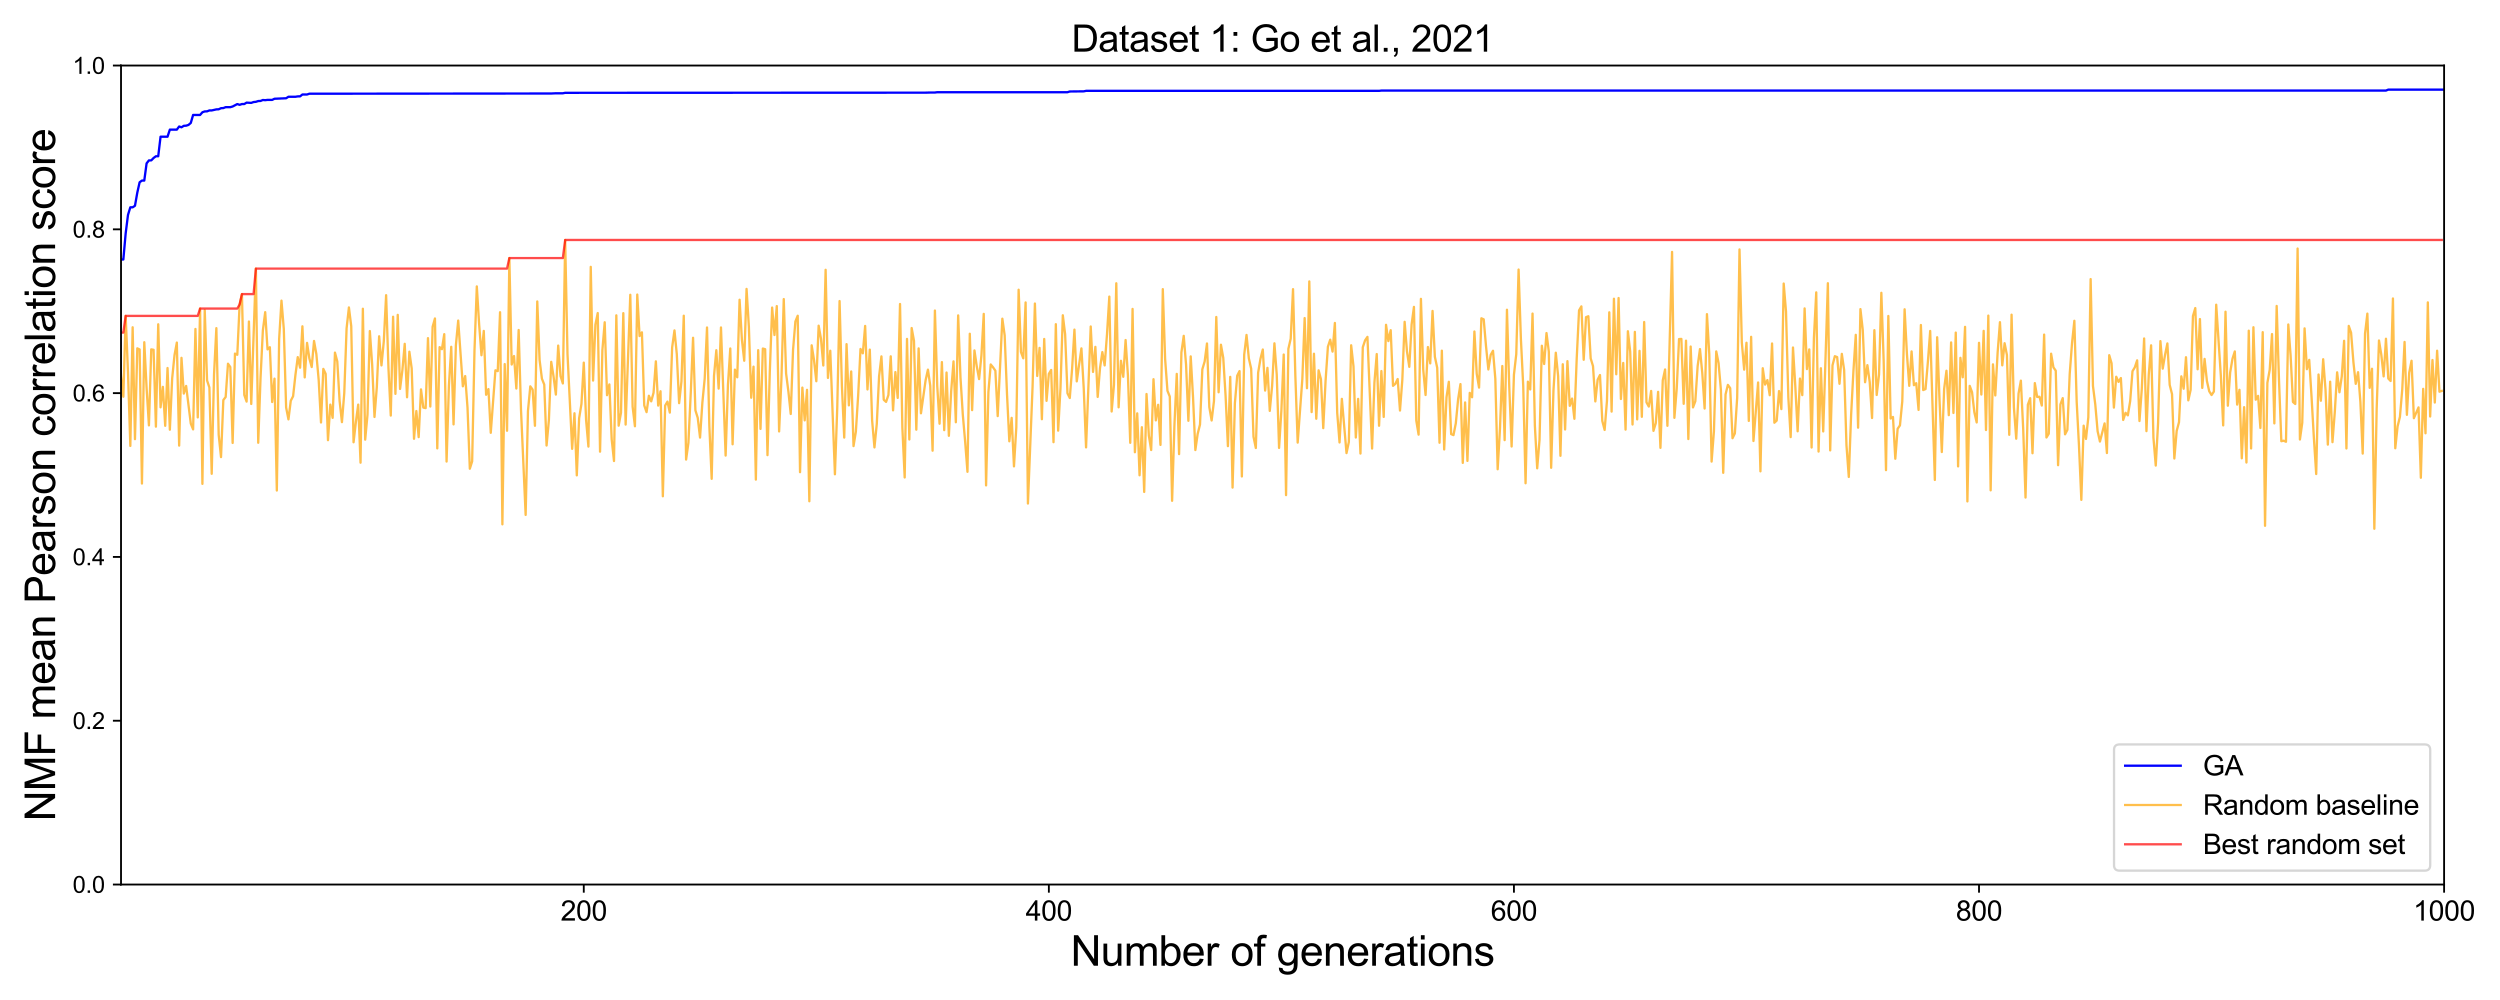 <?xml version="1.0" encoding="utf-8" standalone="no"?>
<!DOCTYPE svg PUBLIC "-//W3C//DTD SVG 1.1//EN"
  "http://www.w3.org/Graphics/SVG/1.1/DTD/svg11.dtd">
<svg xmlns:xlink="http://www.w3.org/1999/xlink" width="1080pt" height="432pt" viewBox="0 0 1080 432" xmlns="http://www.w3.org/2000/svg" version="1.1">
 <defs>
  <style type="text/css">*{stroke-linejoin: round; stroke-linecap: butt}</style>
 </defs>
 <g id="figure_1">
  <g id="patch_1">
   <path d="M 0 432 
L 1080 432 
L 1080 0 
L 0 0 
z
" style="fill: #ffffff"/>
  </g>
  <g id="axes_1">
   <g id="patch_2">
    <path d="M 52.28 382.12 
L 1055.85 382.12 
L 1055.85 28.32 
L 52.28 28.32 
z
" style="fill: #ffffff"/>
   </g>
   <g id="matplotlib.axis_1">
    <g id="xtick_1">
     <g id="line2d_1">
      <defs>
       <path id="mba9bef9d2d" d="M 0 0 
L 0 3.5 
" style="stroke: #000000; stroke-width: 0.8"/>
      </defs>
      <g>
       <use xlink:href="#mba9bef9d2d" x="252.19" y="382.12" style="stroke: #000000; stroke-width: 0.8"/>
      </g>
     </g>
     <g id="text_1">
      <!-- 200 -->
      <g transform="translate(242.181 397.709) scale(0.12 -0.12)">
       <defs>
        <path id="ArialMT-32" d="M 3222 541 
L 3222 0 
L 194 0 
Q 188 203 259 391 
Q 375 700 629 1000 
Q 884 1300 1366 1694 
Q 2113 2306 2375 2664 
Q 2638 3022 2638 3341 
Q 2638 3675 2398 3904 
Q 2159 4134 1775 4134 
Q 1369 4134 1125 3890 
Q 881 3647 878 3216 
L 300 3275 
Q 359 3922 746 4261 
Q 1134 4600 1788 4600 
Q 2447 4600 2831 4234 
Q 3216 3869 3216 3328 
Q 3216 3053 3103 2787 
Q 2991 2522 2730 2228 
Q 2469 1934 1863 1422 
Q 1356 997 1212 845 
Q 1069 694 975 541 
L 3222 541 
z
" transform="scale(0.016)"/>
        <path id="ArialMT-30" d="M 266 2259 
Q 266 3072 433 3567 
Q 600 4063 929 4331 
Q 1259 4600 1759 4600 
Q 2128 4600 2406 4451 
Q 2684 4303 2865 4023 
Q 3047 3744 3150 3342 
Q 3253 2941 3253 2259 
Q 3253 1453 3087 958 
Q 2922 463 2592 192 
Q 2263 -78 1759 -78 
Q 1097 -78 719 397 
Q 266 969 266 2259 
z
M 844 2259 
Q 844 1131 1108 757 
Q 1372 384 1759 384 
Q 2147 384 2411 759 
Q 2675 1134 2675 2259 
Q 2675 3391 2411 3762 
Q 2147 4134 1753 4134 
Q 1366 4134 1134 3806 
Q 844 3388 844 2259 
z
" transform="scale(0.016)"/>
       </defs>
       <use xlink:href="#ArialMT-32"/>
       <use xlink:href="#ArialMT-30" x="55.615"/>
       <use xlink:href="#ArialMT-30" x="111.23"/>
      </g>
     </g>
    </g>
    <g id="xtick_2">
     <g id="line2d_2">
      <g>
       <use xlink:href="#mba9bef9d2d" x="453.105" y="382.12" style="stroke: #000000; stroke-width: 0.8"/>
      </g>
     </g>
     <g id="text_2">
      <!-- 400 -->
      <g transform="translate(443.096 397.709) scale(0.12 -0.12)">
       <defs>
        <path id="ArialMT-34" d="M 2069 0 
L 2069 1097 
L 81 1097 
L 81 1613 
L 2172 4581 
L 2631 4581 
L 2631 1613 
L 3250 1613 
L 3250 1097 
L 2631 1097 
L 2631 0 
L 2069 0 
z
M 2069 1613 
L 2069 3678 
L 634 1613 
L 2069 1613 
z
" transform="scale(0.016)"/>
       </defs>
       <use xlink:href="#ArialMT-34"/>
       <use xlink:href="#ArialMT-30" x="55.615"/>
       <use xlink:href="#ArialMT-30" x="111.23"/>
      </g>
     </g>
    </g>
    <g id="xtick_3">
     <g id="line2d_3">
      <g>
       <use xlink:href="#mba9bef9d2d" x="654.02" y="382.12" style="stroke: #000000; stroke-width: 0.8"/>
      </g>
     </g>
     <g id="text_3">
      <!-- 600 -->
      <g transform="translate(644.01 397.709) scale(0.12 -0.12)">
       <defs>
        <path id="ArialMT-36" d="M 3184 3459 
L 2625 3416 
Q 2550 3747 2413 3897 
Q 2184 4138 1850 4138 
Q 1581 4138 1378 3988 
Q 1113 3794 959 3422 
Q 806 3050 800 2363 
Q 1003 2672 1297 2822 
Q 1591 2972 1913 2972 
Q 2475 2972 2870 2558 
Q 3266 2144 3266 1488 
Q 3266 1056 3080 686 
Q 2894 316 2569 119 
Q 2244 -78 1831 -78 
Q 1128 -78 684 439 
Q 241 956 241 2144 
Q 241 3472 731 4075 
Q 1159 4600 1884 4600 
Q 2425 4600 2770 4297 
Q 3116 3994 3184 3459 
z
M 888 1484 
Q 888 1194 1011 928 
Q 1134 663 1356 523 
Q 1578 384 1822 384 
Q 2178 384 2434 671 
Q 2691 959 2691 1453 
Q 2691 1928 2437 2201 
Q 2184 2475 1800 2475 
Q 1419 2475 1153 2201 
Q 888 1928 888 1484 
z
" transform="scale(0.016)"/>
       </defs>
       <use xlink:href="#ArialMT-36"/>
       <use xlink:href="#ArialMT-30" x="55.615"/>
       <use xlink:href="#ArialMT-30" x="111.23"/>
      </g>
     </g>
    </g>
    <g id="xtick_4">
     <g id="line2d_4">
      <g>
       <use xlink:href="#mba9bef9d2d" x="854.935" y="382.12" style="stroke: #000000; stroke-width: 0.8"/>
      </g>
     </g>
     <g id="text_4">
      <!-- 800 -->
      <g transform="translate(844.925 397.709) scale(0.12 -0.12)">
       <defs>
        <path id="ArialMT-38" d="M 1131 2484 
Q 781 2613 612 2850 
Q 444 3088 444 3419 
Q 444 3919 803 4259 
Q 1163 4600 1759 4600 
Q 2359 4600 2725 4251 
Q 3091 3903 3091 3403 
Q 3091 3084 2923 2848 
Q 2756 2613 2416 2484 
Q 2838 2347 3058 2040 
Q 3278 1734 3278 1309 
Q 3278 722 2862 322 
Q 2447 -78 1769 -78 
Q 1091 -78 675 323 
Q 259 725 259 1325 
Q 259 1772 486 2073 
Q 713 2375 1131 2484 
z
M 1019 3438 
Q 1019 3113 1228 2906 
Q 1438 2700 1772 2700 
Q 2097 2700 2305 2904 
Q 2513 3109 2513 3406 
Q 2513 3716 2298 3927 
Q 2084 4138 1766 4138 
Q 1444 4138 1231 3931 
Q 1019 3725 1019 3438 
z
M 838 1322 
Q 838 1081 952 856 
Q 1066 631 1291 507 
Q 1516 384 1775 384 
Q 2178 384 2440 643 
Q 2703 903 2703 1303 
Q 2703 1709 2433 1975 
Q 2163 2241 1756 2241 
Q 1359 2241 1098 1978 
Q 838 1716 838 1322 
z
" transform="scale(0.016)"/>
       </defs>
       <use xlink:href="#ArialMT-38"/>
       <use xlink:href="#ArialMT-30" x="55.615"/>
       <use xlink:href="#ArialMT-30" x="111.23"/>
      </g>
     </g>
    </g>
    <g id="xtick_5">
     <g id="line2d_5">
      <g>
       <use xlink:href="#mba9bef9d2d" x="1055.85" y="382.12" style="stroke: #000000; stroke-width: 0.8"/>
      </g>
     </g>
     <g id="text_5">
      <!-- 1000 -->
      <g transform="translate(1042.504 397.709) scale(0.12 -0.12)">
       <defs>
        <path id="ArialMT-31" d="M 2384 0 
L 1822 0 
L 1822 3584 
Q 1619 3391 1289 3197 
Q 959 3003 697 2906 
L 697 3450 
Q 1169 3672 1522 3987 
Q 1875 4303 2022 4600 
L 2384 4600 
L 2384 0 
z
" transform="scale(0.016)"/>
       </defs>
       <use xlink:href="#ArialMT-31"/>
       <use xlink:href="#ArialMT-30" x="55.615"/>
       <use xlink:href="#ArialMT-30" x="111.23"/>
       <use xlink:href="#ArialMT-30" x="166.846"/>
      </g>
     </g>
    </g>
    <g id="text_6">
     <!-- Number of generations -->
     <g transform="translate(462.521 417.198) scale(0.18 -0.18)">
      <defs>
       <path id="ArialMT-4e" d="M 488 0 
L 488 4581 
L 1109 4581 
L 3516 984 
L 3516 4581 
L 4097 4581 
L 4097 0 
L 3475 0 
L 1069 3600 
L 1069 0 
L 488 0 
z
" transform="scale(0.016)"/>
       <path id="ArialMT-75" d="M 2597 0 
L 2597 488 
Q 2209 -75 1544 -75 
Q 1250 -75 995 37 
Q 741 150 617 320 
Q 494 491 444 738 
Q 409 903 409 1263 
L 409 3319 
L 972 3319 
L 972 1478 
Q 972 1038 1006 884 
Q 1059 663 1231 536 
Q 1403 409 1656 409 
Q 1909 409 2131 539 
Q 2353 669 2445 892 
Q 2538 1116 2538 1541 
L 2538 3319 
L 3100 3319 
L 3100 0 
L 2597 0 
z
" transform="scale(0.016)"/>
       <path id="ArialMT-6d" d="M 422 0 
L 422 3319 
L 925 3319 
L 925 2853 
Q 1081 3097 1340 3245 
Q 1600 3394 1931 3394 
Q 2300 3394 2536 3241 
Q 2772 3088 2869 2813 
Q 3263 3394 3894 3394 
Q 4388 3394 4653 3120 
Q 4919 2847 4919 2278 
L 4919 0 
L 4359 0 
L 4359 2091 
Q 4359 2428 4304 2576 
Q 4250 2725 4106 2815 
Q 3963 2906 3769 2906 
Q 3419 2906 3187 2673 
Q 2956 2441 2956 1928 
L 2956 0 
L 2394 0 
L 2394 2156 
Q 2394 2531 2256 2718 
Q 2119 2906 1806 2906 
Q 1569 2906 1367 2781 
Q 1166 2656 1075 2415 
Q 984 2175 984 1722 
L 984 0 
L 422 0 
z
" transform="scale(0.016)"/>
       <path id="ArialMT-62" d="M 941 0 
L 419 0 
L 419 4581 
L 981 4581 
L 981 2947 
Q 1338 3394 1891 3394 
Q 2197 3394 2470 3270 
Q 2744 3147 2920 2923 
Q 3097 2700 3197 2384 
Q 3297 2069 3297 1709 
Q 3297 856 2875 390 
Q 2453 -75 1863 -75 
Q 1275 -75 941 416 
L 941 0 
z
M 934 1684 
Q 934 1088 1097 822 
Q 1363 388 1816 388 
Q 2184 388 2453 708 
Q 2722 1028 2722 1663 
Q 2722 2313 2464 2622 
Q 2206 2931 1841 2931 
Q 1472 2931 1203 2611 
Q 934 2291 934 1684 
z
" transform="scale(0.016)"/>
       <path id="ArialMT-65" d="M 2694 1069 
L 3275 997 
Q 3138 488 2766 206 
Q 2394 -75 1816 -75 
Q 1088 -75 661 373 
Q 234 822 234 1631 
Q 234 2469 665 2931 
Q 1097 3394 1784 3394 
Q 2450 3394 2872 2941 
Q 3294 2488 3294 1666 
Q 3294 1616 3291 1516 
L 816 1516 
Q 847 969 1125 678 
Q 1403 388 1819 388 
Q 2128 388 2347 550 
Q 2566 713 2694 1069 
z
M 847 1978 
L 2700 1978 
Q 2663 2397 2488 2606 
Q 2219 2931 1791 2931 
Q 1403 2931 1139 2672 
Q 875 2413 847 1978 
z
" transform="scale(0.016)"/>
       <path id="ArialMT-72" d="M 416 0 
L 416 3319 
L 922 3319 
L 922 2816 
Q 1116 3169 1280 3281 
Q 1444 3394 1641 3394 
Q 1925 3394 2219 3213 
L 2025 2691 
Q 1819 2813 1613 2813 
Q 1428 2813 1281 2702 
Q 1134 2591 1072 2394 
Q 978 2094 978 1738 
L 978 0 
L 416 0 
z
" transform="scale(0.016)"/>
       <path id="ArialMT-20" transform="scale(0.016)"/>
       <path id="ArialMT-6f" d="M 213 1659 
Q 213 2581 725 3025 
Q 1153 3394 1769 3394 
Q 2453 3394 2887 2945 
Q 3322 2497 3322 1706 
Q 3322 1066 3130 698 
Q 2938 331 2570 128 
Q 2203 -75 1769 -75 
Q 1072 -75 642 372 
Q 213 819 213 1659 
z
M 791 1659 
Q 791 1022 1069 705 
Q 1347 388 1769 388 
Q 2188 388 2466 706 
Q 2744 1025 2744 1678 
Q 2744 2294 2464 2611 
Q 2184 2928 1769 2928 
Q 1347 2928 1069 2612 
Q 791 2297 791 1659 
z
" transform="scale(0.016)"/>
       <path id="ArialMT-66" d="M 556 0 
L 556 2881 
L 59 2881 
L 59 3319 
L 556 3319 
L 556 3672 
Q 556 4006 616 4169 
Q 697 4388 901 4523 
Q 1106 4659 1475 4659 
Q 1713 4659 2000 4603 
L 1916 4113 
Q 1741 4144 1584 4144 
Q 1328 4144 1222 4034 
Q 1116 3925 1116 3625 
L 1116 3319 
L 1763 3319 
L 1763 2881 
L 1116 2881 
L 1116 0 
L 556 0 
z
" transform="scale(0.016)"/>
       <path id="ArialMT-67" d="M 319 -275 
L 866 -356 
Q 900 -609 1056 -725 
Q 1266 -881 1628 -881 
Q 2019 -881 2231 -725 
Q 2444 -569 2519 -288 
Q 2563 -116 2559 434 
Q 2191 0 1641 0 
Q 956 0 581 494 
Q 206 988 206 1678 
Q 206 2153 378 2554 
Q 550 2956 876 3175 
Q 1203 3394 1644 3394 
Q 2231 3394 2613 2919 
L 2613 3319 
L 3131 3319 
L 3131 450 
Q 3131 -325 2973 -648 
Q 2816 -972 2473 -1159 
Q 2131 -1347 1631 -1347 
Q 1038 -1347 672 -1080 
Q 306 -813 319 -275 
z
M 784 1719 
Q 784 1066 1043 766 
Q 1303 466 1694 466 
Q 2081 466 2343 764 
Q 2606 1063 2606 1700 
Q 2606 2309 2336 2618 
Q 2066 2928 1684 2928 
Q 1309 2928 1046 2623 
Q 784 2319 784 1719 
z
" transform="scale(0.016)"/>
       <path id="ArialMT-6e" d="M 422 0 
L 422 3319 
L 928 3319 
L 928 2847 
Q 1294 3394 1984 3394 
Q 2284 3394 2536 3286 
Q 2788 3178 2913 3003 
Q 3038 2828 3088 2588 
Q 3119 2431 3119 2041 
L 3119 0 
L 2556 0 
L 2556 2019 
Q 2556 2363 2490 2533 
Q 2425 2703 2258 2804 
Q 2091 2906 1866 2906 
Q 1506 2906 1245 2678 
Q 984 2450 984 1813 
L 984 0 
L 422 0 
z
" transform="scale(0.016)"/>
       <path id="ArialMT-61" d="M 2588 409 
Q 2275 144 1986 34 
Q 1697 -75 1366 -75 
Q 819 -75 525 192 
Q 231 459 231 875 
Q 231 1119 342 1320 
Q 453 1522 633 1644 
Q 813 1766 1038 1828 
Q 1203 1872 1538 1913 
Q 2219 1994 2541 2106 
Q 2544 2222 2544 2253 
Q 2544 2597 2384 2738 
Q 2169 2928 1744 2928 
Q 1347 2928 1158 2789 
Q 969 2650 878 2297 
L 328 2372 
Q 403 2725 575 2942 
Q 747 3159 1072 3276 
Q 1397 3394 1825 3394 
Q 2250 3394 2515 3294 
Q 2781 3194 2906 3042 
Q 3031 2891 3081 2659 
Q 3109 2516 3109 2141 
L 3109 1391 
Q 3109 606 3145 398 
Q 3181 191 3288 0 
L 2700 0 
Q 2613 175 2588 409 
z
M 2541 1666 
Q 2234 1541 1622 1453 
Q 1275 1403 1131 1340 
Q 988 1278 909 1158 
Q 831 1038 831 891 
Q 831 666 1001 516 
Q 1172 366 1500 366 
Q 1825 366 2078 508 
Q 2331 650 2450 897 
Q 2541 1088 2541 1459 
L 2541 1666 
z
" transform="scale(0.016)"/>
       <path id="ArialMT-74" d="M 1650 503 
L 1731 6 
Q 1494 -44 1306 -44 
Q 1000 -44 831 53 
Q 663 150 594 308 
Q 525 466 525 972 
L 525 2881 
L 113 2881 
L 113 3319 
L 525 3319 
L 525 4141 
L 1084 4478 
L 1084 3319 
L 1650 3319 
L 1650 2881 
L 1084 2881 
L 1084 941 
Q 1084 700 1114 631 
Q 1144 563 1211 522 
Q 1278 481 1403 481 
Q 1497 481 1650 503 
z
" transform="scale(0.016)"/>
       <path id="ArialMT-69" d="M 425 3934 
L 425 4581 
L 988 4581 
L 988 3934 
L 425 3934 
z
M 425 0 
L 425 3319 
L 988 3319 
L 988 0 
L 425 0 
z
" transform="scale(0.016)"/>
       <path id="ArialMT-73" d="M 197 991 
L 753 1078 
Q 800 744 1014 566 
Q 1228 388 1613 388 
Q 2000 388 2187 545 
Q 2375 703 2375 916 
Q 2375 1106 2209 1216 
Q 2094 1291 1634 1406 
Q 1016 1563 777 1677 
Q 538 1791 414 1992 
Q 291 2194 291 2438 
Q 291 2659 392 2848 
Q 494 3038 669 3163 
Q 800 3259 1026 3326 
Q 1253 3394 1513 3394 
Q 1903 3394 2198 3281 
Q 2494 3169 2634 2976 
Q 2775 2784 2828 2463 
L 2278 2388 
Q 2241 2644 2061 2787 
Q 1881 2931 1553 2931 
Q 1166 2931 1000 2803 
Q 834 2675 834 2503 
Q 834 2394 903 2306 
Q 972 2216 1119 2156 
Q 1203 2125 1616 2013 
Q 2213 1853 2448 1751 
Q 2684 1650 2818 1456 
Q 2953 1263 2953 975 
Q 2953 694 2789 445 
Q 2625 197 2315 61 
Q 2006 -75 1616 -75 
Q 969 -75 630 194 
Q 291 463 197 991 
z
" transform="scale(0.016)"/>
      </defs>
      <use xlink:href="#ArialMT-4e"/>
      <use xlink:href="#ArialMT-75" x="72.217"/>
      <use xlink:href="#ArialMT-6d" x="127.832"/>
      <use xlink:href="#ArialMT-62" x="211.133"/>
      <use xlink:href="#ArialMT-65" x="266.748"/>
      <use xlink:href="#ArialMT-72" x="322.363"/>
      <use xlink:href="#ArialMT-20" x="355.664"/>
      <use xlink:href="#ArialMT-6f" x="383.447"/>
      <use xlink:href="#ArialMT-66" x="439.062"/>
      <use xlink:href="#ArialMT-20" x="466.846"/>
      <use xlink:href="#ArialMT-67" x="494.629"/>
      <use xlink:href="#ArialMT-65" x="550.244"/>
      <use xlink:href="#ArialMT-6e" x="605.859"/>
      <use xlink:href="#ArialMT-65" x="661.475"/>
      <use xlink:href="#ArialMT-72" x="717.09"/>
      <use xlink:href="#ArialMT-61" x="750.391"/>
      <use xlink:href="#ArialMT-74" x="806.006"/>
      <use xlink:href="#ArialMT-69" x="833.789"/>
      <use xlink:href="#ArialMT-6f" x="856.006"/>
      <use xlink:href="#ArialMT-6e" x="911.621"/>
      <use xlink:href="#ArialMT-73" x="967.236"/>
     </g>
    </g>
   </g>
   <g id="matplotlib.axis_2">
    <g id="ytick_1">
     <g id="line2d_6">
      <defs>
       <path id="m7a7f9366eb" d="M 0 0 
L -3.5 0 
" style="stroke: #000000; stroke-width: 0.8"/>
      </defs>
      <g>
       <use xlink:href="#m7a7f9366eb" x="52.28" y="382.12" style="stroke: #000000; stroke-width: 0.8"/>
      </g>
     </g>
     <g id="text_7">
      <!-- 0.0 -->
      <g transform="translate(31.38 385.699) scale(0.1 -0.1)">
       <defs>
        <path id="ArialMT-2e" d="M 581 0 
L 581 641 
L 1222 641 
L 1222 0 
L 581 0 
z
" transform="scale(0.016)"/>
       </defs>
       <use xlink:href="#ArialMT-30"/>
       <use xlink:href="#ArialMT-2e" x="55.615"/>
       <use xlink:href="#ArialMT-30" x="83.398"/>
      </g>
     </g>
    </g>
    <g id="ytick_2">
     <g id="line2d_7">
      <g>
       <use xlink:href="#m7a7f9366eb" x="52.28" y="311.36" style="stroke: #000000; stroke-width: 0.8"/>
      </g>
     </g>
     <g id="text_8">
      <!-- 0.2 -->
      <g transform="translate(31.38 314.939) scale(0.1 -0.1)">
       <use xlink:href="#ArialMT-30"/>
       <use xlink:href="#ArialMT-2e" x="55.615"/>
       <use xlink:href="#ArialMT-32" x="83.398"/>
      </g>
     </g>
    </g>
    <g id="ytick_3">
     <g id="line2d_8">
      <g>
       <use xlink:href="#m7a7f9366eb" x="52.28" y="240.6" style="stroke: #000000; stroke-width: 0.8"/>
      </g>
     </g>
     <g id="text_9">
      <!-- 0.4 -->
      <g transform="translate(31.38 244.179) scale(0.1 -0.1)">
       <use xlink:href="#ArialMT-30"/>
       <use xlink:href="#ArialMT-2e" x="55.615"/>
       <use xlink:href="#ArialMT-34" x="83.398"/>
      </g>
     </g>
    </g>
    <g id="ytick_4">
     <g id="line2d_9">
      <g>
       <use xlink:href="#m7a7f9366eb" x="52.28" y="169.84" style="stroke: #000000; stroke-width: 0.8"/>
      </g>
     </g>
     <g id="text_10">
      <!-- 0.6 -->
      <g transform="translate(31.38 173.419) scale(0.1 -0.1)">
       <use xlink:href="#ArialMT-30"/>
       <use xlink:href="#ArialMT-2e" x="55.615"/>
       <use xlink:href="#ArialMT-36" x="83.398"/>
      </g>
     </g>
    </g>
    <g id="ytick_5">
     <g id="line2d_10">
      <g>
       <use xlink:href="#m7a7f9366eb" x="52.28" y="99.08" style="stroke: #000000; stroke-width: 0.8"/>
      </g>
     </g>
     <g id="text_11">
      <!-- 0.8 -->
      <g transform="translate(31.38 102.659) scale(0.1 -0.1)">
       <use xlink:href="#ArialMT-30"/>
       <use xlink:href="#ArialMT-2e" x="55.615"/>
       <use xlink:href="#ArialMT-38" x="83.398"/>
      </g>
     </g>
    </g>
    <g id="ytick_6">
     <g id="line2d_11">
      <g>
       <use xlink:href="#m7a7f9366eb" x="52.28" y="28.32" style="stroke: #000000; stroke-width: 0.8"/>
      </g>
     </g>
     <g id="text_12">
      <!-- 1.0 -->
      <g transform="translate(31.38 31.899) scale(0.1 -0.1)">
       <use xlink:href="#ArialMT-31"/>
       <use xlink:href="#ArialMT-2e" x="55.615"/>
       <use xlink:href="#ArialMT-30" x="83.398"/>
      </g>
     </g>
    </g>
    <g id="text_13">
     <!-- NMF mean Pearson correlation score -->
     <g transform="translate(23.802 354.769) rotate(-90) scale(0.18 -0.18)">
      <defs>
       <path id="ArialMT-4d" d="M 475 0 
L 475 4581 
L 1388 4581 
L 2472 1338 
Q 2622 884 2691 659 
Q 2769 909 2934 1394 
L 4031 4581 
L 4847 4581 
L 4847 0 
L 4263 0 
L 4263 3834 
L 2931 0 
L 2384 0 
L 1059 3900 
L 1059 0 
L 475 0 
z
" transform="scale(0.016)"/>
       <path id="ArialMT-46" d="M 525 0 
L 525 4581 
L 3616 4581 
L 3616 4041 
L 1131 4041 
L 1131 2622 
L 3281 2622 
L 3281 2081 
L 1131 2081 
L 1131 0 
L 525 0 
z
" transform="scale(0.016)"/>
       <path id="ArialMT-50" d="M 494 0 
L 494 4581 
L 2222 4581 
Q 2678 4581 2919 4538 
Q 3256 4481 3484 4323 
Q 3713 4166 3852 3881 
Q 3991 3597 3991 3256 
Q 3991 2672 3619 2267 
Q 3247 1863 2275 1863 
L 1100 1863 
L 1100 0 
L 494 0 
z
M 1100 2403 
L 2284 2403 
Q 2872 2403 3119 2622 
Q 3366 2841 3366 3238 
Q 3366 3525 3220 3729 
Q 3075 3934 2838 4000 
Q 2684 4041 2272 4041 
L 1100 4041 
L 1100 2403 
z
" transform="scale(0.016)"/>
       <path id="ArialMT-63" d="M 2588 1216 
L 3141 1144 
Q 3050 572 2676 248 
Q 2303 -75 1759 -75 
Q 1078 -75 664 370 
Q 250 816 250 1647 
Q 250 2184 428 2587 
Q 606 2991 970 3192 
Q 1334 3394 1763 3394 
Q 2303 3394 2647 3120 
Q 2991 2847 3088 2344 
L 2541 2259 
Q 2463 2594 2264 2762 
Q 2066 2931 1784 2931 
Q 1359 2931 1093 2626 
Q 828 2322 828 1663 
Q 828 994 1084 691 
Q 1341 388 1753 388 
Q 2084 388 2306 591 
Q 2528 794 2588 1216 
z
" transform="scale(0.016)"/>
       <path id="ArialMT-6c" d="M 409 0 
L 409 4581 
L 972 4581 
L 972 0 
L 409 0 
z
" transform="scale(0.016)"/>
      </defs>
      <use xlink:href="#ArialMT-4e"/>
      <use xlink:href="#ArialMT-4d" x="72.217"/>
      <use xlink:href="#ArialMT-46" x="155.518"/>
      <use xlink:href="#ArialMT-20" x="216.602"/>
      <use xlink:href="#ArialMT-6d" x="244.385"/>
      <use xlink:href="#ArialMT-65" x="327.686"/>
      <use xlink:href="#ArialMT-61" x="383.301"/>
      <use xlink:href="#ArialMT-6e" x="438.916"/>
      <use xlink:href="#ArialMT-20" x="494.531"/>
      <use xlink:href="#ArialMT-50" x="522.314"/>
      <use xlink:href="#ArialMT-65" x="589.014"/>
      <use xlink:href="#ArialMT-61" x="644.629"/>
      <use xlink:href="#ArialMT-72" x="700.244"/>
      <use xlink:href="#ArialMT-73" x="733.545"/>
      <use xlink:href="#ArialMT-6f" x="783.545"/>
      <use xlink:href="#ArialMT-6e" x="839.16"/>
      <use xlink:href="#ArialMT-20" x="894.775"/>
      <use xlink:href="#ArialMT-63" x="922.559"/>
      <use xlink:href="#ArialMT-6f" x="972.559"/>
      <use xlink:href="#ArialMT-72" x="1028.174"/>
      <use xlink:href="#ArialMT-72" x="1061.475"/>
      <use xlink:href="#ArialMT-65" x="1094.775"/>
      <use xlink:href="#ArialMT-6c" x="1150.391"/>
      <use xlink:href="#ArialMT-61" x="1172.607"/>
      <use xlink:href="#ArialMT-74" x="1228.223"/>
      <use xlink:href="#ArialMT-69" x="1256.006"/>
      <use xlink:href="#ArialMT-6f" x="1278.223"/>
      <use xlink:href="#ArialMT-6e" x="1333.838"/>
      <use xlink:href="#ArialMT-20" x="1389.453"/>
      <use xlink:href="#ArialMT-73" x="1417.236"/>
      <use xlink:href="#ArialMT-63" x="1467.236"/>
      <use xlink:href="#ArialMT-6f" x="1517.236"/>
      <use xlink:href="#ArialMT-72" x="1572.852"/>
      <use xlink:href="#ArialMT-65" x="1606.152"/>
     </g>
    </g>
   </g>
   <g id="line2d_12">
    <path d="M 51.275 112.096 
L 53.285 112.096 
L 54.289 100.818 
L 55.294 92.835 
L 56.298 89.563 
L 57.303 89.563 
L 58.307 88.894 
L 59.312 83.218 
L 60.317 78.739 
L 61.321 78.006 
L 62.326 78.006 
L 63.33 70.573 
L 64.335 69.294 
L 65.339 69.294 
L 66.344 68.252 
L 67.349 67.505 
L 68.353 67.505 
L 69.358 59.062 
L 72.371 59.062 
L 73.376 55.996 
L 76.39 55.996 
L 77.394 54.647 
L 78.399 54.986 
L 79.404 54.356 
L 80.408 54.292 
L 81.413 53.968 
L 82.417 53.123 
L 83.422 49.658 
L 86.436 49.658 
L 87.44 48.497 
L 88.445 48.14 
L 89.449 48.104 
L 90.454 47.711 
L 91.458 47.711 
L 93.468 47.255 
L 94.472 47.211 
L 95.477 46.739 
L 96.481 46.686 
L 97.486 46.298 
L 99.495 46.299 
L 100.5 46.008 
L 102.509 44.954 
L 103.513 45.29 
L 104.518 44.944 
L 105.522 44.944 
L 106.527 44.336 
L 108.536 44.445 
L 109.541 44.085 
L 110.545 43.984 
L 111.55 43.656 
L 112.554 43.608 
L 113.559 43.2 
L 114.564 43.28 
L 115.568 43.152 
L 117.577 43.152 
L 118.582 42.664 
L 123.605 42.446 
L 124.609 41.801 
L 127.623 41.801 
L 128.628 41.64 
L 129.632 41.634 
L 130.637 40.823 
L 132.646 40.823 
L 133.651 40.485 
L 238.126 40.394 
L 240.135 40.298 
L 243.149 40.298 
L 244.154 40.097 
L 399.863 40.029 
L 401.872 39.97 
L 403.881 39.97 
L 404.886 39.839 
L 461.142 39.839 
L 462.146 39.523 
L 468.174 39.458 
L 469.178 39.249 
L 595.755 39.249 
L 596.759 39.128 
L 1030.736 39.128 
L 1031.74 38.716 
L 1055.85 38.716 
L 1055.85 38.716 
" clip-path="url(#p1abcf15f39)" style="fill: none; stroke: #0000ff; stroke-linecap: square"/>
   </g>
   <g id="line2d_13">
    <path d="M 51.275 143.685 
L 52.28 162.485 
L 53.285 171.381 
L 54.289 136.465 
L 55.294 160.807 
L 56.298 192.634 
L 57.303 141.392 
L 58.307 189.71 
L 59.312 150.482 
L 60.317 150.965 
L 61.321 208.886 
L 62.326 147.845 
L 63.33 167.657 
L 64.335 183.762 
L 65.339 150.926 
L 66.344 151.113 
L 67.349 184.308 
L 68.353 140.098 
L 69.358 175.956 
L 70.362 167.124 
L 71.367 183.943 
L 72.371 158.986 
L 73.376 185.629 
L 74.381 163.396 
L 75.385 153.422 
L 76.39 147.99 
L 77.394 192.494 
L 78.399 154.589 
L 79.404 170.021 
L 80.408 166.734 
L 82.417 182.982 
L 83.422 185.493 
L 84.426 142.118 
L 85.431 180.312 
L 86.436 133.293 
L 87.44 209.02 
L 88.445 133.97 
L 89.449 164.349 
L 90.454 167.411 
L 91.458 204.673 
L 92.463 161.679 
L 93.468 141.764 
L 94.472 187.806 
L 95.477 197.457 
L 96.481 172.816 
L 97.486 171.512 
L 98.49 157.126 
L 99.495 158.563 
L 100.5 191.346 
L 101.504 152.759 
L 102.509 153.267 
L 103.513 131.571 
L 104.518 127.054 
L 105.522 170.598 
L 106.527 173.486 
L 107.532 138.904 
L 108.536 174.508 
L 110.545 116.035 
L 111.55 191.269 
L 112.554 163.222 
L 113.559 142.701 
L 114.564 134.858 
L 115.568 150.923 
L 116.573 150.008 
L 117.577 173.674 
L 118.582 163.58 
L 119.586 211.902 
L 120.591 146.407 
L 121.596 129.876 
L 122.6 142.083 
L 123.605 176.037 
L 124.609 181.168 
L 125.614 173.125 
L 126.619 171.173 
L 127.623 161.992 
L 128.628 154.277 
L 129.632 158.842 
L 130.637 140.973 
L 131.641 163.042 
L 132.646 148.132 
L 133.651 154.859 
L 134.655 158.552 
L 135.66 147.298 
L 136.664 152.927 
L 137.669 164.133 
L 138.673 182.512 
L 139.678 159.367 
L 140.683 161.508 
L 141.687 190.151 
L 142.692 174.796 
L 143.696 180.503 
L 144.701 152.329 
L 145.705 156.135 
L 146.71 173.234 
L 147.715 182.366 
L 148.719 169.87 
L 149.724 141.869 
L 150.728 132.813 
L 151.733 140.897 
L 152.737 191.055 
L 153.742 182.299 
L 154.747 174.793 
L 155.751 199.873 
L 156.756 133.379 
L 157.76 189.925 
L 158.765 179.082 
L 159.769 143.011 
L 160.774 157.501 
L 161.779 180.122 
L 162.783 167.27 
L 163.788 145.278 
L 164.792 157.858 
L 165.797 147.481 
L 166.802 127.522 
L 167.806 158.88 
L 168.811 179.52 
L 169.815 136.831 
L 170.82 170.146 
L 171.824 136.025 
L 172.829 168.02 
L 173.834 159.911 
L 174.838 148.538 
L 175.843 171.622 
L 176.847 151.937 
L 177.852 159.153 
L 178.856 189.548 
L 179.861 177.57 
L 180.866 188.839 
L 181.87 168.22 
L 182.875 176.072 
L 183.879 176.301 
L 184.884 146.08 
L 185.888 175.621 
L 186.893 141.181 
L 187.898 137.579 
L 188.902 193.695 
L 189.907 149.967 
L 190.911 150.836 
L 191.916 144.359 
L 192.92 199.386 
L 193.925 166.679 
L 194.93 149.82 
L 195.934 183.331 
L 196.939 149.154 
L 197.943 138.484 
L 199.952 166.884 
L 200.957 162.457 
L 201.962 176.046 
L 202.966 202.483 
L 203.971 199.289 
L 204.975 151.485 
L 205.98 123.729 
L 206.984 140.033 
L 207.989 153.458 
L 208.994 142.956 
L 209.998 170.533 
L 211.003 168.091 
L 212.007 186.962 
L 214.017 159.98 
L 215.021 160.325 
L 216.026 134.889 
L 217.03 226.506 
L 218.035 157.279 
L 219.039 186.083 
L 220.044 111.481 
L 221.049 157.47 
L 222.053 153.808 
L 223.058 167.84 
L 224.062 142.564 
L 225.067 176.943 
L 227.076 222.439 
L 228.081 177.531 
L 229.085 166.903 
L 230.09 168.311 
L 231.094 183.926 
L 232.099 130.23 
L 233.103 155.519 
L 234.108 163.604 
L 235.113 166.122 
L 236.117 192.456 
L 237.122 181.458 
L 238.126 156.32 
L 239.131 162.606 
L 240.135 170.457 
L 241.14 149.293 
L 242.145 162.43 
L 243.149 165.647 
L 244.154 103.672 
L 245.158 152.989 
L 247.167 193.897 
L 248.172 178.536 
L 249.177 205.353 
L 250.181 180.694 
L 251.186 174.496 
L 252.19 156.66 
L 253.195 181.489 
L 254.199 192.923 
L 255.204 115.284 
L 256.209 164.401 
L 257.213 140.228 
L 258.218 135.239 
L 259.222 195.116 
L 260.227 151.28 
L 261.232 139.224 
L 262.236 170.722 
L 263.241 166.071 
L 264.245 189.779 
L 265.25 199.161 
L 266.254 136.231 
L 267.259 183.885 
L 268.264 178.312 
L 269.268 135.288 
L 270.273 183.413 
L 272.282 127.354 
L 273.286 175.634 
L 274.291 184.147 
L 275.296 127.255 
L 276.3 145.169 
L 277.305 143.574 
L 278.309 175.126 
L 279.314 178.041 
L 280.318 170.975 
L 281.323 173.386 
L 282.328 169.681 
L 283.332 156.104 
L 284.337 175.205 
L 285.341 169.023 
L 286.346 214.386 
L 287.35 175.192 
L 288.355 173.494 
L 289.36 178.243 
L 290.364 150.107 
L 291.369 142.741 
L 292.373 152.945 
L 293.378 174.164 
L 294.382 164.808 
L 295.387 136.391 
L 296.392 198.528 
L 297.396 191.266 
L 298.401 169.82 
L 299.405 145.919 
L 300.41 177.246 
L 301.414 180.484 
L 302.419 189.036 
L 303.424 173.931 
L 304.428 163.571 
L 305.433 141.477 
L 306.437 184.066 
L 307.442 206.846 
L 308.447 162.403 
L 309.451 151.3 
L 310.456 167.87 
L 311.46 141.464 
L 313.469 196.798 
L 314.474 166.265 
L 315.479 150.545 
L 316.483 191.925 
L 317.488 159.684 
L 318.492 162.992 
L 319.497 129.493 
L 320.501 146.768 
L 321.506 155.841 
L 322.511 124.815 
L 323.515 141.201 
L 324.52 171.814 
L 325.524 158.402 
L 326.529 207.185 
L 327.533 151.271 
L 328.538 185.282 
L 329.543 150.575 
L 330.547 150.851 
L 331.552 196.612 
L 332.556 160.63 
L 333.561 132.872 
L 334.565 144.721 
L 335.57 132.23 
L 336.575 186.378 
L 337.579 163.676 
L 338.584 129.208 
L 339.588 161.315 
L 340.593 169.195 
L 341.597 178.835 
L 342.602 151.06 
L 343.607 138.874 
L 344.611 136.403 
L 345.616 203.975 
L 346.62 167.447 
L 347.625 181.6 
L 348.629 168.407 
L 349.634 216.545 
L 350.639 149.179 
L 351.643 155.462 
L 352.648 164.682 
L 353.652 140.693 
L 354.657 146.312 
L 355.662 157.891 
L 356.666 116.555 
L 357.671 163.252 
L 358.675 151.525 
L 360.684 204.883 
L 361.689 176.207 
L 362.694 130.058 
L 363.698 166.616 
L 364.703 189.032 
L 365.707 148.678 
L 366.712 175.116 
L 367.716 160.478 
L 368.721 192.711 
L 369.726 186.531 
L 370.73 170.718 
L 371.735 150.757 
L 372.739 152.63 
L 373.744 140.807 
L 374.748 168.239 
L 375.753 151.038 
L 376.758 181.655 
L 377.762 193.286 
L 378.767 183.154 
L 379.771 162.478 
L 380.776 153.961 
L 381.78 172.711 
L 382.785 173.619 
L 383.79 170.66 
L 384.794 153.938 
L 385.799 177.268 
L 386.803 160.739 
L 387.808 171.89 
L 388.812 131.329 
L 389.817 184.707 
L 390.822 206.264 
L 391.826 146.405 
L 392.831 189.85 
L 393.835 141.712 
L 394.84 147.233 
L 395.845 185.622 
L 396.849 150.514 
L 397.854 178.54 
L 399.863 164.249 
L 400.867 159.681 
L 401.872 166.661 
L 402.877 194.692 
L 403.881 134.161 
L 404.886 166.714 
L 405.89 183.04 
L 406.895 156.433 
L 407.899 185.817 
L 408.904 160.936 
L 409.909 188.256 
L 410.913 168.896 
L 411.918 156.119 
L 412.922 182.408 
L 413.927 136.253 
L 414.931 163.177 
L 415.936 179.207 
L 416.941 190.757 
L 417.945 203.818 
L 418.95 144.183 
L 419.954 177.175 
L 420.959 151.389 
L 421.963 158.247 
L 422.968 163.765 
L 423.973 153.509 
L 424.977 135.597 
L 425.982 209.684 
L 426.986 169.406 
L 427.991 157.45 
L 428.995 158.674 
L 430 160.145 
L 431.005 179.751 
L 433.014 137.676 
L 434.018 144.862 
L 435.023 170.186 
L 436.027 190.635 
L 437.032 180.529 
L 438.037 201.47 
L 439.041 184.668 
L 440.046 125.164 
L 441.05 152.074 
L 442.055 154.786 
L 443.06 130.654 
L 444.064 217.524 
L 446.073 166.897 
L 447.078 131.127 
L 448.082 162.415 
L 449.087 150.296 
L 450.092 181.098 
L 451.096 146.439 
L 452.101 173.167 
L 453.105 161.495 
L 454.11 159.827 
L 455.114 191.013 
L 456.119 140.053 
L 457.124 186.031 
L 458.128 167.686 
L 459.133 136.199 
L 460.137 144.405 
L 461.142 169.87 
L 462.146 171.943 
L 463.151 159.239 
L 464.156 142.398 
L 465.16 164.745 
L 467.169 150.503 
L 468.174 167.725 
L 469.178 193.271 
L 471.188 141.041 
L 472.192 160.668 
L 473.197 149.854 
L 474.201 171.463 
L 475.206 159.005 
L 476.21 152.104 
L 477.215 157.859 
L 478.22 144.437 
L 479.224 128.128 
L 480.229 177.766 
L 481.233 166.283 
L 482.238 122.38 
L 483.242 175.959 
L 484.247 155.865 
L 485.252 162.773 
L 486.256 146.897 
L 487.261 162.129 
L 488.265 191.29 
L 489.27 133.46 
L 490.275 195.367 
L 491.279 178.57 
L 492.284 205.318 
L 493.288 184.557 
L 494.293 212.508 
L 495.297 170.218 
L 496.302 188.2 
L 497.307 194.409 
L 498.311 163.815 
L 499.316 181.606 
L 500.32 174.872 
L 501.325 192.194 
L 502.329 124.909 
L 503.334 155.098 
L 504.339 168.819 
L 505.343 171.31 
L 506.348 216.337 
L 507.352 183.625 
L 508.357 161.522 
L 509.361 196.176 
L 510.366 152.252 
L 511.371 145.084 
L 512.375 157.517 
L 513.38 181.774 
L 514.384 153.962 
L 515.389 171.572 
L 516.393 194.413 
L 517.398 187.418 
L 518.403 183.375 
L 519.407 159.536 
L 520.412 156.157 
L 521.416 148.382 
L 522.421 175.876 
L 523.425 181.65 
L 524.43 173.3 
L 525.435 136.942 
L 526.439 169.455 
L 527.444 148.918 
L 528.448 154.609 
L 529.453 171.003 
L 530.457 192.735 
L 531.462 162.814 
L 532.467 210.633 
L 533.471 174.164 
L 534.476 162.296 
L 535.48 160.304 
L 536.485 205.826 
L 537.49 153.265 
L 538.494 144.699 
L 539.499 154.809 
L 540.503 159.281 
L 541.508 188.653 
L 542.512 193.543 
L 543.517 160.978 
L 544.522 154.983 
L 545.526 150.989 
L 546.531 168.724 
L 547.535 158.92 
L 548.54 177.506 
L 549.544 166.836 
L 550.549 148.316 
L 551.554 161.882 
L 552.558 193.494 
L 553.563 177.226 
L 554.567 153.167 
L 555.572 213.887 
L 556.576 150.709 
L 557.581 146.322 
L 558.586 124.918 
L 559.59 162.308 
L 560.595 191.205 
L 562.604 163.804 
L 563.608 137.408 
L 564.613 167.709 
L 565.618 121.576 
L 566.622 178.017 
L 567.627 152.808 
L 568.631 180.889 
L 569.636 159.984 
L 570.64 163.793 
L 571.645 184.953 
L 572.65 164.441 
L 573.654 149.787 
L 574.659 146.749 
L 575.663 151.889 
L 576.668 139.522 
L 577.673 178.327 
L 578.677 191.139 
L 579.682 172.31 
L 581.691 195.733 
L 582.695 190.969 
L 583.7 149.158 
L 584.705 158.241 
L 585.709 189.007 
L 586.714 172.321 
L 587.718 195.931 
L 588.723 150.016 
L 589.727 147.012 
L 590.732 145.539 
L 592.741 193.768 
L 593.746 165.297 
L 594.75 152.951 
L 595.755 183.919 
L 596.759 160.294 
L 597.764 180.103 
L 598.769 140.324 
L 599.773 147.344 
L 600.778 142.639 
L 601.782 166.678 
L 602.787 165.828 
L 603.791 163.739 
L 604.796 177.352 
L 605.801 164.145 
L 606.805 139.031 
L 607.81 151.818 
L 608.814 158.471 
L 609.819 140.145 
L 610.823 132.578 
L 611.828 181.68 
L 612.833 187.762 
L 613.837 129.11 
L 614.842 159.696 
L 615.846 170.635 
L 616.851 149.924 
L 617.855 156.974 
L 618.86 134.325 
L 619.865 154.13 
L 620.869 158.876 
L 621.874 191.256 
L 622.878 151.491 
L 623.883 194.161 
L 624.888 171.652 
L 625.892 164.936 
L 626.897 187.534 
L 627.901 187.965 
L 628.906 182.873 
L 629.91 172.426 
L 630.915 165.93 
L 631.92 199.958 
L 632.924 173.857 
L 633.929 199.105 
L 634.933 169.725 
L 635.938 171.611 
L 636.942 143.214 
L 637.947 161.457 
L 638.952 167.44 
L 639.956 137.504 
L 640.961 137.956 
L 641.965 149.63 
L 642.97 159.611 
L 643.974 153.328 
L 644.979 151.531 
L 645.984 163.659 
L 646.988 202.712 
L 647.993 185.098 
L 648.997 158.122 
L 650.002 190.131 
L 651.006 133.809 
L 652.011 167.447 
L 653.016 192.885 
L 654.02 161.883 
L 655.025 153 
L 656.029 116.447 
L 657.034 146.587 
L 658.038 166.804 
L 659.043 208.757 
L 660.048 164.877 
L 661.052 168.247 
L 662.057 135.468 
L 663.061 183.898 
L 664.066 202.305 
L 665.07 190.086 
L 666.075 149.366 
L 667.08 157.252 
L 668.084 143.88 
L 669.089 151.91 
L 670.093 202.075 
L 671.098 168.629 
L 672.103 152.376 
L 673.107 162.432 
L 674.112 196.899 
L 675.116 157.357 
L 676.121 185.53 
L 677.125 156.02 
L 678.13 175.313 
L 679.135 172.183 
L 680.139 180.918 
L 681.144 154.752 
L 682.148 134.091 
L 683.153 132.36 
L 684.157 155.419 
L 685.162 137.021 
L 686.167 136.612 
L 687.171 154.826 
L 688.176 158.135 
L 689.18 173.405 
L 690.185 164.021 
L 691.189 162.019 
L 692.194 181.849 
L 693.199 185.733 
L 694.203 173.229 
L 695.208 134.925 
L 696.212 177.811 
L 697.217 129.057 
L 698.221 161.681 
L 699.226 128.752 
L 700.231 172.361 
L 701.235 156.796 
L 702.24 185.585 
L 703.244 143.098 
L 704.249 151.917 
L 705.253 183.38 
L 706.258 143.379 
L 707.263 181.172 
L 708.267 151.569 
L 709.272 180.054 
L 710.276 139.118 
L 711.281 173.798 
L 712.285 175.626 
L 713.29 168.892 
L 714.295 186.129 
L 715.299 182.789 
L 716.304 169.283 
L 717.308 193.462 
L 718.313 164.306 
L 719.318 159.611 
L 720.322 183.937 
L 722.331 108.83 
L 723.336 180.496 
L 724.34 167.986 
L 725.345 146.478 
L 726.35 146.413 
L 727.354 174.446 
L 728.359 147.163 
L 729.363 189.659 
L 730.368 149.704 
L 731.372 176 
L 732.377 173.334 
L 733.382 158.118 
L 734.386 150.807 
L 735.391 161.247 
L 736.395 176.482 
L 737.4 135.714 
L 738.404 152.937 
L 739.409 199.401 
L 740.414 186.365 
L 741.418 151.815 
L 742.423 156.839 
L 743.427 168.399 
L 744.432 204.253 
L 745.436 170.37 
L 746.441 166.271 
L 747.446 167.685 
L 748.45 189.3 
L 749.455 187.229 
L 750.459 171.809 
L 751.464 107.762 
L 752.468 147.912 
L 753.473 159.682 
L 754.478 148.07 
L 755.482 181.829 
L 756.487 145.514 
L 757.491 190.503 
L 759.501 165.229 
L 760.505 203.617 
L 761.51 159.08 
L 762.514 166.144 
L 763.519 164.192 
L 764.523 170.729 
L 765.528 148.388 
L 766.533 182.612 
L 767.537 181.694 
L 768.542 168.943 
L 769.546 176.723 
L 770.551 122.492 
L 771.555 134.569 
L 772.56 171.661 
L 773.565 188.818 
L 774.569 150.124 
L 775.574 166.914 
L 776.578 186.315 
L 777.583 163.54 
L 778.587 170.69 
L 779.592 133.241 
L 780.597 159.44 
L 781.601 150.955 
L 782.606 193.32 
L 783.61 146.025 
L 784.615 126.307 
L 785.619 195.07 
L 786.624 159.089 
L 787.629 186.379 
L 789.638 122.356 
L 790.642 194.565 
L 791.647 157.8 
L 792.651 153.878 
L 793.656 154.266 
L 794.661 165.791 
L 795.665 152.867 
L 796.67 159.844 
L 797.674 192.354 
L 798.679 206.037 
L 799.683 179.19 
L 800.688 160.144 
L 801.693 144.651 
L 802.697 184.749 
L 803.702 133.536 
L 804.706 142.478 
L 805.711 165.126 
L 806.716 157.751 
L 807.72 165.049 
L 808.725 180.573 
L 809.729 142.636 
L 810.734 170.632 
L 811.738 161.872 
L 812.743 126.496 
L 813.748 156 
L 814.752 203.098 
L 815.757 136.506 
L 816.761 180.802 
L 817.766 180.135 
L 818.77 198.176 
L 819.775 185.227 
L 820.78 183.76 
L 821.784 173.404 
L 822.789 133.622 
L 823.793 152.944 
L 824.798 166.677 
L 825.802 151.817 
L 826.807 166.397 
L 827.812 165.544 
L 828.816 177.076 
L 829.821 140.401 
L 830.825 168.511 
L 831.83 168.069 
L 832.834 156.485 
L 833.839 142.974 
L 835.848 207.33 
L 836.853 145.696 
L 837.857 172.386 
L 838.862 195.276 
L 839.866 168.015 
L 840.871 160.159 
L 841.876 179.345 
L 842.88 147.934 
L 843.885 178.394 
L 844.889 143.68 
L 845.894 201.481 
L 846.898 154.584 
L 847.903 162.994 
L 848.908 141.201 
L 849.912 216.605 
L 850.917 166.701 
L 851.921 169.427 
L 852.926 178.149 
L 853.931 182.494 
L 854.935 148.101 
L 855.94 170.437 
L 856.944 142.939 
L 857.949 185.766 
L 858.953 136.343 
L 859.958 211.826 
L 860.963 157.409 
L 861.967 170.826 
L 862.972 152.3 
L 863.976 139.182 
L 864.981 157.825 
L 865.985 148.266 
L 866.99 153.354 
L 867.995 187.832 
L 868.999 135.952 
L 870.004 175.957 
L 871.008 189.517 
L 872.013 170.006 
L 873.017 164.439 
L 874.022 185.377 
L 875.027 214.936 
L 876.031 174.848 
L 877.036 172.02 
L 878.04 195.795 
L 879.045 165.504 
L 880.049 171.478 
L 881.054 171.398 
L 882.059 175.195 
L 883.063 144.55 
L 884.068 188.987 
L 885.072 187.362 
L 886.077 152.797 
L 887.081 158.712 
L 888.086 160.133 
L 889.091 200.954 
L 890.095 174.707 
L 891.1 171.997 
L 892.104 187.622 
L 893.109 185.688 
L 894.113 161.554 
L 895.118 148.189 
L 896.123 138.586 
L 897.127 173.626 
L 898.132 192.809 
L 899.136 215.93 
L 900.141 183.89 
L 901.146 189.622 
L 902.15 180.311 
L 903.155 120.57 
L 904.159 166.742 
L 905.164 174.745 
L 906.168 186.294 
L 907.173 190.747 
L 909.182 182.914 
L 910.187 195.706 
L 911.191 153.443 
L 912.196 156.944 
L 913.2 176.079 
L 914.205 162.756 
L 915.21 164.982 
L 916.214 163.319 
L 917.219 181.418 
L 918.223 178.33 
L 919.228 179.427 
L 920.232 173.274 
L 921.237 160.362 
L 922.242 158.689 
L 923.246 155.672 
L 924.251 181.869 
L 925.255 168.024 
L 926.26 146.227 
L 927.264 186.239 
L 928.269 161.758 
L 929.274 149.184 
L 930.278 188.991 
L 931.283 201.12 
L 932.287 182.882 
L 933.292 147.364 
L 934.296 159.258 
L 935.301 153.281 
L 936.306 148.361 
L 937.31 166.297 
L 938.315 170.245 
L 939.319 198.076 
L 940.324 186.161 
L 941.328 182.38 
L 942.333 162.578 
L 943.338 167.934 
L 944.342 154.325 
L 945.347 172.955 
L 946.351 168.432 
L 947.356 136.523 
L 948.361 133.088 
L 949.365 159.523 
L 950.37 137.833 
L 951.374 167.575 
L 952.379 155.051 
L 953.383 164.579 
L 954.388 169.046 
L 955.393 170.652 
L 956.397 169.147 
L 957.402 131.638 
L 959.411 162.447 
L 960.415 183.773 
L 961.42 134.664 
L 962.425 175.259 
L 963.429 160.905 
L 964.434 154.973 
L 965.438 151.815 
L 966.443 174.78 
L 967.447 168.41 
L 968.452 197.984 
L 969.457 175.898 
L 970.461 199.8 
L 971.466 142.863 
L 972.47 193.724 
L 973.475 141.37 
L 974.479 172.67 
L 975.484 171.03 
L 976.489 184.882 
L 977.493 143.5 
L 978.498 227.135 
L 979.502 165.407 
L 980.507 159.769 
L 981.511 144.32 
L 982.516 182.902 
L 983.521 132.178 
L 984.525 164.125 
L 985.53 190.597 
L 986.534 190.379 
L 987.539 190.844 
L 988.544 140.178 
L 989.548 153.687 
L 990.553 173.654 
L 991.557 174.524 
L 992.562 107.379 
L 993.566 189.866 
L 994.571 182.657 
L 995.576 141.865 
L 996.58 159.484 
L 997.585 155.462 
L 998.589 171.425 
L 999.594 189.17 
L 1000.598 204.777 
L 1001.603 161.79 
L 1002.608 173.111 
L 1003.612 155.194 
L 1004.617 168.242 
L 1005.621 192.074 
L 1006.626 164.895 
L 1007.63 191.012 
L 1008.635 177.953 
L 1009.64 160.847 
L 1010.644 169.456 
L 1011.649 162.582 
L 1012.653 147.23 
L 1013.658 193.737 
L 1014.662 140.791 
L 1015.667 143.739 
L 1016.672 156.377 
L 1017.676 165.821 
L 1018.681 160.785 
L 1019.685 173.611 
L 1020.69 195.94 
L 1021.694 144.102 
L 1022.699 135.487 
L 1023.704 167.535 
L 1024.708 159.31 
L 1025.713 228.42 
L 1026.717 176.726 
L 1027.722 147.092 
L 1028.726 153.266 
L 1029.731 162.602 
L 1030.736 146.334 
L 1031.74 163.515 
L 1032.745 164.584 
L 1033.749 128.941 
L 1034.754 193.645 
L 1035.759 184.196 
L 1036.763 180.099 
L 1037.768 168.239 
L 1038.772 147.728 
L 1039.777 179.198 
L 1040.781 160.997 
L 1041.786 155.847 
L 1042.791 180.654 
L 1044.8 176 
L 1045.804 206.384 
L 1046.809 167.986 
L 1047.813 187.174 
L 1048.818 130.633 
L 1049.823 179.927 
L 1050.827 155.529 
L 1051.832 173.899 
L 1052.836 151.507 
L 1053.841 169.223 
L 1054.845 168.872 
L 1054.845 168.872 
" clip-path="url(#p1abcf15f39)" style="fill: none; stroke: #ffa500; stroke-opacity: 0.7; stroke-linecap: square"/>
   </g>
   <g id="line2d_14">
    <path d="M 51.275 143.685 
L 53.285 143.685 
L 54.289 136.465 
L 85.431 136.465 
L 86.436 133.293 
L 102.509 133.293 
L 103.513 131.571 
L 104.518 127.054 
L 109.541 127.054 
L 110.545 116.035 
L 219.039 116.035 
L 220.044 111.481 
L 243.149 111.481 
L 244.154 103.672 
L 1054.845 103.672 
L 1054.845 103.672 
" clip-path="url(#p1abcf15f39)" style="fill: none; stroke: #ff0000; stroke-opacity: 0.7; stroke-linecap: square"/>
   </g>
   <g id="patch_3">
    <path d="M 52.28 382.12 
L 52.28 28.32 
" style="fill: none; stroke: #000000; stroke-width: 0.8; stroke-linejoin: miter; stroke-linecap: square"/>
   </g>
   <g id="patch_4">
    <path d="M 1055.85 382.12 
L 1055.85 28.32 
" style="fill: none; stroke: #000000; stroke-width: 0.8; stroke-linejoin: miter; stroke-linecap: square"/>
   </g>
   <g id="patch_5">
    <path d="M 52.28 382.12 
L 1055.85 382.12 
" style="fill: none; stroke: #000000; stroke-width: 0.8; stroke-linejoin: miter; stroke-linecap: square"/>
   </g>
   <g id="patch_6">
    <path d="M 52.28 28.32 
L 1055.85 28.32 
" style="fill: none; stroke: #000000; stroke-width: 0.8; stroke-linejoin: miter; stroke-linecap: square"/>
   </g>
   <g id="text_14">
    <!-- Dataset 1: Go et al., 2021 -->
    <g transform="translate(462.904 22.32) scale(0.16 -0.16)">
     <defs>
      <path id="ArialMT-44" d="M 494 0 
L 494 4581 
L 2072 4581 
Q 2606 4581 2888 4516 
Q 3281 4425 3559 4188 
Q 3922 3881 4101 3404 
Q 4281 2928 4281 2316 
Q 4281 1794 4159 1391 
Q 4038 988 3847 723 
Q 3656 459 3429 307 
Q 3203 156 2883 78 
Q 2563 0 2147 0 
L 494 0 
z
M 1100 541 
L 2078 541 
Q 2531 541 2789 625 
Q 3047 709 3200 863 
Q 3416 1078 3536 1442 
Q 3656 1806 3656 2325 
Q 3656 3044 3420 3430 
Q 3184 3816 2847 3947 
Q 2603 4041 2063 4041 
L 1100 4041 
L 1100 541 
z
" transform="scale(0.016)"/>
      <path id="ArialMT-3a" d="M 578 2678 
L 578 3319 
L 1219 3319 
L 1219 2678 
L 578 2678 
z
M 578 0 
L 578 641 
L 1219 641 
L 1219 0 
L 578 0 
z
" transform="scale(0.016)"/>
      <path id="ArialMT-47" d="M 2638 1797 
L 2638 2334 
L 4578 2338 
L 4578 638 
Q 4131 281 3656 101 
Q 3181 -78 2681 -78 
Q 2006 -78 1454 211 
Q 903 500 622 1047 
Q 341 1594 341 2269 
Q 341 2938 620 3517 
Q 900 4097 1425 4378 
Q 1950 4659 2634 4659 
Q 3131 4659 3532 4498 
Q 3934 4338 4162 4050 
Q 4391 3763 4509 3300 
L 3963 3150 
Q 3859 3500 3706 3700 
Q 3553 3900 3268 4020 
Q 2984 4141 2638 4141 
Q 2222 4141 1919 4014 
Q 1616 3888 1430 3681 
Q 1244 3475 1141 3228 
Q 966 2803 966 2306 
Q 966 1694 1177 1281 
Q 1388 869 1791 669 
Q 2194 469 2647 469 
Q 3041 469 3416 620 
Q 3791 772 3984 944 
L 3984 1797 
L 2638 1797 
z
" transform="scale(0.016)"/>
      <path id="ArialMT-2c" d="M 569 0 
L 569 641 
L 1209 641 
L 1209 0 
Q 1209 -353 1084 -570 
Q 959 -788 688 -906 
L 531 -666 
Q 709 -588 793 -436 
Q 878 -284 888 0 
L 569 0 
z
" transform="scale(0.016)"/>
     </defs>
     <use xlink:href="#ArialMT-44"/>
     <use xlink:href="#ArialMT-61" x="72.217"/>
     <use xlink:href="#ArialMT-74" x="127.832"/>
     <use xlink:href="#ArialMT-61" x="155.615"/>
     <use xlink:href="#ArialMT-73" x="211.23"/>
     <use xlink:href="#ArialMT-65" x="261.23"/>
     <use xlink:href="#ArialMT-74" x="316.846"/>
     <use xlink:href="#ArialMT-20" x="344.629"/>
     <use xlink:href="#ArialMT-31" x="372.412"/>
     <use xlink:href="#ArialMT-3a" x="428.027"/>
     <use xlink:href="#ArialMT-20" x="455.811"/>
     <use xlink:href="#ArialMT-47" x="483.594"/>
     <use xlink:href="#ArialMT-6f" x="561.377"/>
     <use xlink:href="#ArialMT-20" x="616.992"/>
     <use xlink:href="#ArialMT-65" x="644.775"/>
     <use xlink:href="#ArialMT-74" x="700.391"/>
     <use xlink:href="#ArialMT-20" x="728.174"/>
     <use xlink:href="#ArialMT-61" x="755.957"/>
     <use xlink:href="#ArialMT-6c" x="811.572"/>
     <use xlink:href="#ArialMT-2e" x="833.789"/>
     <use xlink:href="#ArialMT-2c" x="861.572"/>
     <use xlink:href="#ArialMT-20" x="889.355"/>
     <use xlink:href="#ArialMT-32" x="917.139"/>
     <use xlink:href="#ArialMT-30" x="972.754"/>
     <use xlink:href="#ArialMT-32" x="1028.369"/>
     <use xlink:href="#ArialMT-31" x="1083.984"/>
    </g>
   </g>
   <g id="legend_1">
    <g id="patch_7">
     <path d="M 915.664 376.12 
L 1047.45 376.12 
Q 1049.85 376.12 1049.85 373.72 
L 1049.85 323.997 
Q 1049.85 321.597 1047.45 321.597 
L 915.664 321.597 
Q 913.264 321.597 913.264 323.997 
L 913.264 373.72 
Q 913.264 376.12 915.664 376.12 
z
" style="fill: #ffffff; opacity: 0.8; stroke: #cccccc; stroke-linejoin: miter"/>
    </g>
    <g id="line2d_15">
     <path d="M 918.064 330.786 
L 930.064 330.786 
L 942.064 330.786 
" style="fill: none; stroke: #0000ff; stroke-linecap: square"/>
    </g>
    <g id="text_15">
     <!-- GA -->
     <g transform="translate(951.664 334.986) scale(0.12 -0.12)">
      <defs>
       <path id="ArialMT-41" d="M -9 0 
L 1750 4581 
L 2403 4581 
L 4278 0 
L 3588 0 
L 3053 1388 
L 1138 1388 
L 634 0 
L -9 0 
z
M 1313 1881 
L 2866 1881 
L 2388 3150 
Q 2169 3728 2063 4100 
Q 1975 3659 1816 3225 
L 1313 1881 
z
" transform="scale(0.016)"/>
      </defs>
      <use xlink:href="#ArialMT-47"/>
      <use xlink:href="#ArialMT-41" x="77.783"/>
     </g>
    </g>
    <g id="line2d_16">
     <path d="M 918.064 347.761 
L 930.064 347.761 
L 942.064 347.761 
" style="fill: none; stroke: #ffa500; stroke-opacity: 0.7; stroke-linecap: square"/>
    </g>
    <g id="text_16">
     <!-- Random baseline -->
     <g transform="translate(951.664 351.961) scale(0.12 -0.12)">
      <defs>
       <path id="ArialMT-52" d="M 503 0 
L 503 4581 
L 2534 4581 
Q 3147 4581 3465 4457 
Q 3784 4334 3975 4021 
Q 4166 3709 4166 3331 
Q 4166 2844 3850 2509 
Q 3534 2175 2875 2084 
Q 3116 1969 3241 1856 
Q 3506 1613 3744 1247 
L 4541 0 
L 3778 0 
L 3172 953 
Q 2906 1366 2734 1584 
Q 2563 1803 2427 1890 
Q 2291 1978 2150 2013 
Q 2047 2034 1813 2034 
L 1109 2034 
L 1109 0 
L 503 0 
z
M 1109 2559 
L 2413 2559 
Q 2828 2559 3062 2645 
Q 3297 2731 3419 2920 
Q 3541 3109 3541 3331 
Q 3541 3656 3305 3865 
Q 3069 4075 2559 4075 
L 1109 4075 
L 1109 2559 
z
" transform="scale(0.016)"/>
       <path id="ArialMT-64" d="M 2575 0 
L 2575 419 
Q 2259 -75 1647 -75 
Q 1250 -75 917 144 
Q 584 363 401 755 
Q 219 1147 219 1656 
Q 219 2153 384 2558 
Q 550 2963 881 3178 
Q 1213 3394 1622 3394 
Q 1922 3394 2156 3267 
Q 2391 3141 2538 2938 
L 2538 4581 
L 3097 4581 
L 3097 0 
L 2575 0 
z
M 797 1656 
Q 797 1019 1065 703 
Q 1334 388 1700 388 
Q 2069 388 2326 689 
Q 2584 991 2584 1609 
Q 2584 2291 2321 2609 
Q 2059 2928 1675 2928 
Q 1300 2928 1048 2622 
Q 797 2316 797 1656 
z
" transform="scale(0.016)"/>
      </defs>
      <use xlink:href="#ArialMT-52"/>
      <use xlink:href="#ArialMT-61" x="72.217"/>
      <use xlink:href="#ArialMT-6e" x="127.832"/>
      <use xlink:href="#ArialMT-64" x="183.447"/>
      <use xlink:href="#ArialMT-6f" x="239.062"/>
      <use xlink:href="#ArialMT-6d" x="294.678"/>
      <use xlink:href="#ArialMT-20" x="377.979"/>
      <use xlink:href="#ArialMT-62" x="405.762"/>
      <use xlink:href="#ArialMT-61" x="461.377"/>
      <use xlink:href="#ArialMT-73" x="516.992"/>
      <use xlink:href="#ArialMT-65" x="566.992"/>
      <use xlink:href="#ArialMT-6c" x="622.607"/>
      <use xlink:href="#ArialMT-69" x="644.824"/>
      <use xlink:href="#ArialMT-6e" x="667.041"/>
      <use xlink:href="#ArialMT-65" x="722.656"/>
     </g>
    </g>
    <g id="line2d_17">
     <path d="M 918.064 364.735 
L 930.064 364.735 
L 942.064 364.735 
" style="fill: none; stroke: #ff0000; stroke-opacity: 0.7; stroke-linecap: square"/>
    </g>
    <g id="text_17">
     <!-- Best random set -->
     <g transform="translate(951.664 368.935) scale(0.12 -0.12)">
      <defs>
       <path id="ArialMT-42" d="M 469 0 
L 469 4581 
L 2188 4581 
Q 2713 4581 3030 4442 
Q 3347 4303 3526 4014 
Q 3706 3725 3706 3409 
Q 3706 3116 3547 2856 
Q 3388 2597 3066 2438 
Q 3481 2316 3704 2022 
Q 3928 1728 3928 1328 
Q 3928 1006 3792 729 
Q 3656 453 3456 303 
Q 3256 153 2954 76 
Q 2653 0 2216 0 
L 469 0 
z
M 1075 2656 
L 2066 2656 
Q 2469 2656 2644 2709 
Q 2875 2778 2992 2937 
Q 3109 3097 3109 3338 
Q 3109 3566 3000 3739 
Q 2891 3913 2687 3977 
Q 2484 4041 1991 4041 
L 1075 4041 
L 1075 2656 
z
M 1075 541 
L 2216 541 
Q 2509 541 2628 563 
Q 2838 600 2978 687 
Q 3119 775 3209 942 
Q 3300 1109 3300 1328 
Q 3300 1584 3169 1773 
Q 3038 1963 2805 2039 
Q 2572 2116 2134 2116 
L 1075 2116 
L 1075 541 
z
" transform="scale(0.016)"/>
      </defs>
      <use xlink:href="#ArialMT-42"/>
      <use xlink:href="#ArialMT-65" x="66.699"/>
      <use xlink:href="#ArialMT-73" x="122.314"/>
      <use xlink:href="#ArialMT-74" x="172.314"/>
      <use xlink:href="#ArialMT-20" x="200.098"/>
      <use xlink:href="#ArialMT-72" x="227.881"/>
      <use xlink:href="#ArialMT-61" x="261.182"/>
      <use xlink:href="#ArialMT-6e" x="316.797"/>
      <use xlink:href="#ArialMT-64" x="372.412"/>
      <use xlink:href="#ArialMT-6f" x="428.027"/>
      <use xlink:href="#ArialMT-6d" x="483.643"/>
      <use xlink:href="#ArialMT-20" x="566.943"/>
      <use xlink:href="#ArialMT-73" x="594.727"/>
      <use xlink:href="#ArialMT-65" x="644.727"/>
      <use xlink:href="#ArialMT-74" x="700.342"/>
     </g>
    </g>
   </g>
  </g>
 </g>
 <defs>
  <clipPath id="p1abcf15f39">
   <rect x="52.28" y="28.32" width="1003.57" height="353.8"/>
  </clipPath>
 </defs>
</svg>
